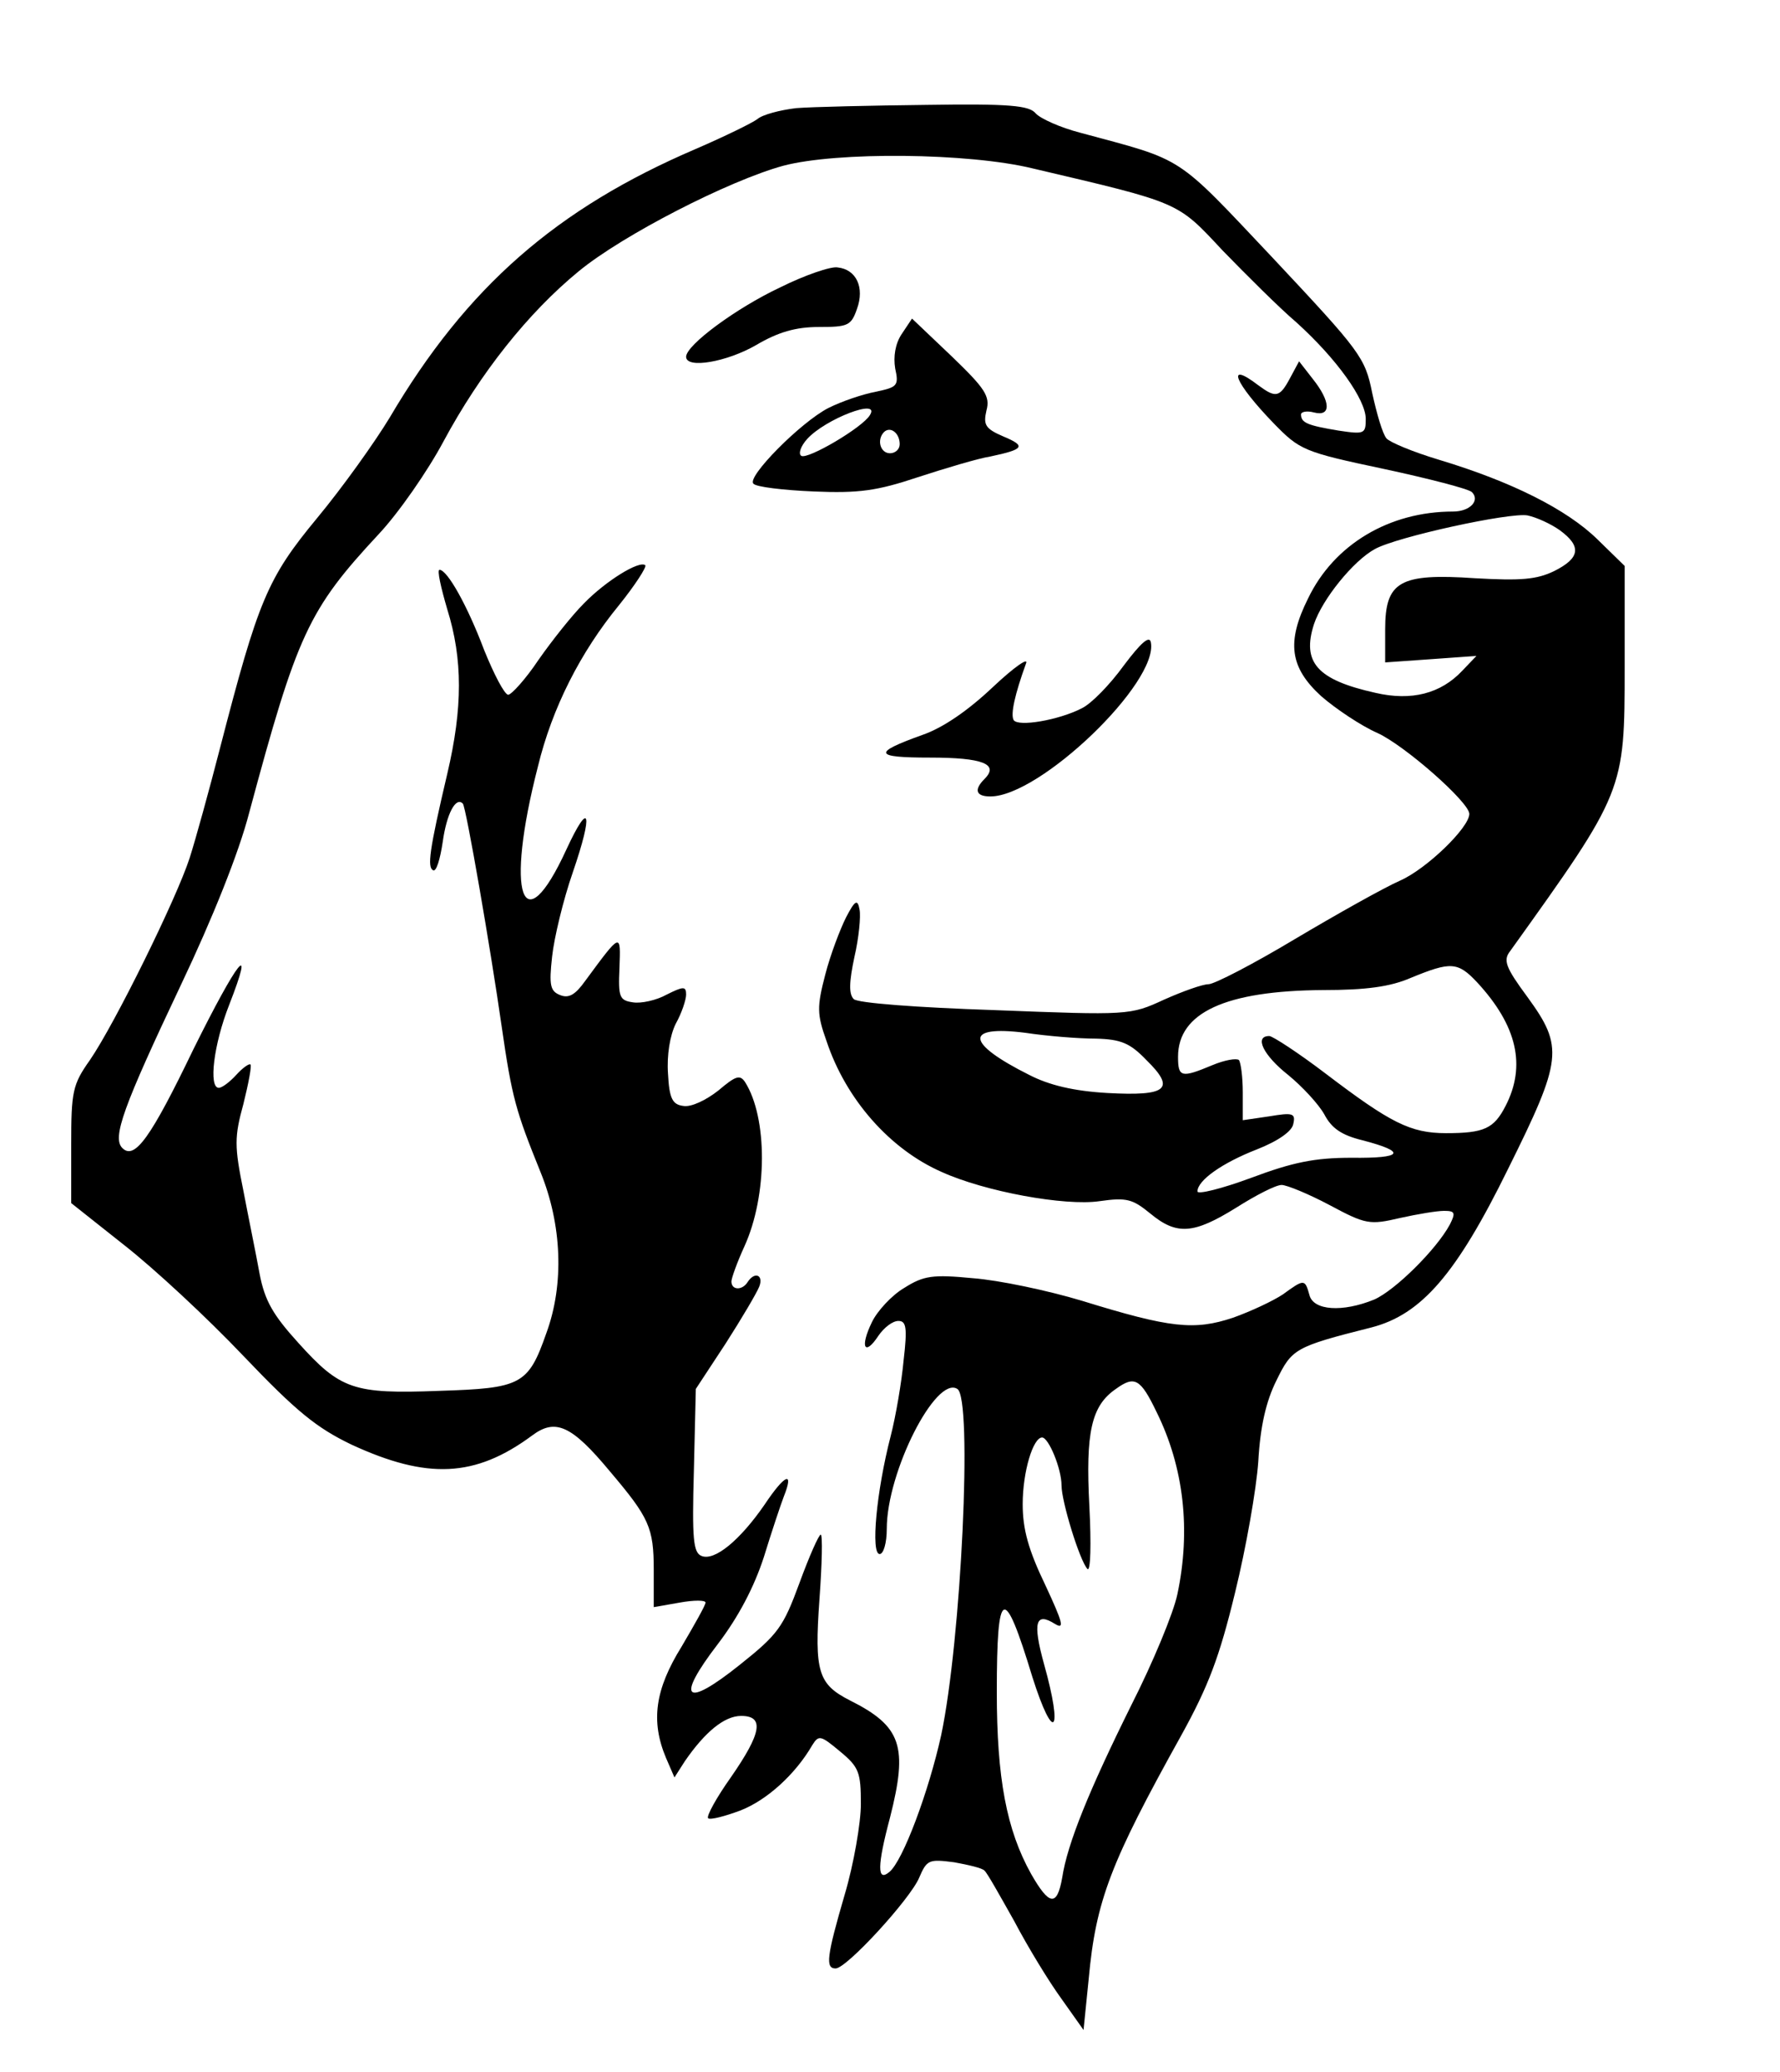 <?xml version="1.0" standalone="no"?>
<!DOCTYPE svg PUBLIC "-//W3C//DTD SVG 20010904//EN"
 "http://www.w3.org/TR/2001/REC-SVG-20010904/DTD/svg10.dtd">
<svg version="1.0" xmlns="http://www.w3.org/2000/svg"
 width="275pt" height="320pt" viewBox="0 0 275 320"
 preserveAspectRatio="xMidYMid meet">

<g transform="translate(0,320) scale(0.1,-0.1)"
fill="#000000" stroke="none">
<path d="M1230 3033 c-25 -3 -52 -10 -60 -17 -8 -6 -51 -27 -95 -46 -215 -92
-354 -213 -473 -415 -23 -38 -73 -108 -112 -155 -77 -93 -91 -127 -150 -355
-17 -66 -38 -142 -47 -170 -20 -62 -115 -255 -154 -312 -27 -38 -29 -49 -29
-131 l0 -90 82 -65 c46 -36 128 -112 184 -171 82 -86 113 -111 167 -137 117
-54 191 -51 279 14 36 27 61 16 120 -55 61 -72 68 -87 68 -153 l0 -57 40 7
c22 4 40 4 40 0 0 -4 -17 -34 -37 -68 -41 -66 -48 -115 -24 -172 l13 -30 16
25 c31 45 61 70 87 70 36 0 32 -26 -16 -95 -22 -31 -38 -60 -35 -63 3 -3 26 3
50 12 41 16 85 56 111 101 10 16 13 15 43 -10 29 -24 32 -32 32 -81 0 -29 -11
-93 -25 -140 -28 -96 -30 -114 -14 -114 17 0 115 107 129 140 12 28 15 29 54
24 22 -4 44 -9 47 -13 4 -3 24 -39 46 -78 21 -40 54 -94 73 -120 l34 -48 8 79
c11 121 34 180 143 376 42 76 59 121 83 220 17 69 33 160 36 203 3 54 12 93
28 125 24 49 28 52 147 82 77 20 131 82 211 245 84 169 86 188 30 265 -34 46
-38 57 -27 71 177 247 177 247 177 439 l0 156 -42 41 c-47 46 -132 89 -245
123 -40 12 -76 27 -81 33 -6 7 -15 38 -22 70 -11 55 -18 64 -153 208 -153 162
-135 150 -298 194 -31 8 -62 22 -69 30 -10 12 -40 15 -169 13 -86 -1 -176 -3
-201 -5z m365 -93 c230 -54 223 -51 294 -127 36 -37 87 -88 114 -111 62 -56
107 -119 107 -149 0 -23 -2 -24 -42 -18 -48 8 -58 12 -58 25 0 4 9 6 20 3 27
-7 26 17 -2 52 l-21 27 -14 -26 c-16 -30 -22 -31 -49 -11 -51 39 -37 4 24 -59
40 -41 46 -44 169 -70 70 -15 132 -31 137 -36 13 -13 -3 -30 -29 -30 -99 0
-184 -51 -224 -134 -34 -68 -28 -107 20 -151 23 -20 62 -46 87 -57 42 -19 142
-107 142 -125 0 -21 -66 -85 -107 -103 -25 -11 -98 -52 -162 -90 -65 -39 -125
-70 -134 -70 -9 0 -40 -11 -69 -24 -52 -24 -55 -24 -261 -16 -121 4 -212 11
-218 17 -8 8 -7 27 1 65 7 30 10 63 8 73 -3 17 -7 15 -21 -12 -9 -18 -24 -57
-32 -88 -13 -50 -13 -61 2 -103 30 -90 98 -167 178 -202 66 -30 190 -53 244
-45 42 6 51 3 78 -19 41 -34 67 -32 133 9 30 19 61 35 70 35 8 0 42 -14 74
-31 56 -30 62 -31 109 -20 27 6 57 11 68 11 17 0 18 -3 9 -21 -21 -39 -85
-102 -117 -116 -49 -20 -94 -17 -100 7 -7 25 -8 25 -41 1 -15 -10 -49 -26 -77
-36 -60 -20 -97 -16 -233 26 -53 16 -129 32 -169 35 -62 6 -76 4 -106 -15 -19
-11 -42 -36 -50 -53 -19 -39 -11 -53 10 -21 9 13 22 23 31 23 12 0 14 -10 8
-61 -3 -33 -12 -86 -20 -117 -22 -85 -31 -182 -17 -182 6 0 11 17 11 39 0 88
76 237 109 216 24 -14 6 -389 -25 -535 -19 -86 -59 -194 -80 -211 -19 -16 -19
9 1 84 28 110 18 141 -62 181 -49 25 -55 44 -47 156 4 55 5 100 2 100 -3 0
-18 -34 -33 -75 -25 -68 -33 -79 -92 -126 -85 -68 -100 -54 -34 32 32 42 56
88 71 134 12 39 26 81 31 94 16 40 2 35 -30 -13 -38 -55 -77 -87 -97 -79 -13
5 -15 26 -12 132 l3 126 46 70 c25 39 48 78 52 88 7 18 -7 24 -18 7 -8 -13
-25 -13 -25 1 0 5 9 30 20 54 36 79 36 199 1 254 -8 12 -15 9 -41 -13 -19 -15
-42 -26 -54 -24 -17 2 -22 11 -24 50 -2 28 3 59 12 77 9 16 16 37 16 45 0 13
-4 13 -30 0 -16 -9 -40 -14 -52 -12 -21 3 -23 8 -21 53 2 55 3 56 -53 -20 -15
-21 -25 -27 -38 -22 -16 6 -18 15 -13 60 3 28 17 87 32 130 32 93 26 113 -10
35 -68 -148 -95 -70 -44 128 22 91 66 177 125 249 25 31 43 59 41 62 -9 8 -61
-24 -95 -59 -18 -18 -49 -57 -70 -87 -20 -30 -42 -54 -47 -54 -6 1 -22 32 -37
69 -26 69 -57 124 -69 124 -4 0 2 -27 12 -61 24 -77 24 -152 0 -254 -28 -119
-31 -144 -22 -149 5 -3 11 17 15 44 6 43 20 70 31 59 5 -5 43 -225 60 -344 16
-111 22 -131 60 -225 33 -81 37 -173 9 -249 -28 -80 -39 -85 -166 -89 -132 -5
-152 2 -217 74 -39 43 -52 65 -60 107 -5 28 -17 86 -25 128 -14 69 -14 83 0
134 8 32 13 59 11 61 -2 2 -12 -5 -22 -16 -10 -11 -22 -20 -27 -20 -16 0 -8
67 16 128 41 105 13 69 -55 -68 -66 -137 -91 -172 -110 -153 -16 16 1 63 91
253 48 101 89 203 105 265 74 275 91 313 200 430 31 33 76 98 100 143 57 106
131 199 209 263 68 56 232 140 316 163 83 22 286 20 385 -4z m815 -559 c34
-25 31 -43 -9 -63 -27 -13 -51 -15 -122 -11 -117 8 -139 -5 -139 -79 l0 -51
71 5 70 5 -22 -23 c-33 -35 -78 -47 -134 -34 -90 20 -114 47 -95 106 13 39 61
98 94 116 34 19 209 57 236 52 14 -3 36 -13 50 -23z m-128 -698 c62 -67 76
-129 44 -191 -18 -35 -33 -42 -92 -42 -55 0 -86 16 -186 92 -42 32 -82 58 -87
58 -24 0 -9 -30 29 -60 22 -18 47 -45 56 -61 11 -21 26 -32 59 -40 69 -18 63
-28 -17 -27 -57 0 -91 -7 -155 -31 -46 -17 -83 -26 -83 -21 0 17 38 44 92 65
33 13 54 28 56 39 4 17 -1 18 -37 12 l-41 -6 0 43 c0 24 -3 46 -6 50 -4 3 -22
0 -41 -8 -48 -20 -53 -19 -53 13 0 68 73 102 224 103 66 0 104 5 136 19 61 25
72 25 102 -7z m-589 -87 c39 -1 53 -7 78 -33 46 -45 32 -56 -60 -51 -52 3 -90
12 -121 28 -98 49 -101 77 -6 65 33 -5 82 -9 109 -9z m94 -577 c42 -85 53
-182 32 -281 -6 -29 -38 -106 -71 -171 -65 -131 -99 -214 -107 -267 -8 -45
-20 -43 -48 6 -38 68 -53 148 -53 281 0 163 11 168 55 23 33 -104 48 -87 18
20 -18 65 -13 81 17 62 15 -9 12 2 -15 60 -26 54 -35 86 -35 125 0 50 16 103
30 103 10 0 30 -48 30 -74 0 -25 28 -116 40 -129 5 -5 6 39 3 97 -6 114 3 155
41 181 29 21 38 16 63 -36z"/>
<path d="M1205 2756 c-68 -32 -145 -89 -145 -107 0 -19 63 -8 108 18 34 20 61
28 97 28 45 0 50 2 59 28 12 33 -1 61 -30 64 -10 2 -51 -12 -89 -31z"/>
<path d="M1393 2684 c-10 -15 -13 -35 -10 -53 6 -27 3 -29 -30 -36 -21 -4 -53
-15 -73 -25 -43 -22 -127 -107 -116 -117 4 -5 46 -10 93 -12 70 -3 98 1 161
22 43 14 93 29 112 32 52 11 56 16 20 31 -28 12 -31 18 -26 40 6 22 -2 34 -54
84 l-61 58 -16 -24z m-49 -125 c-11 -19 -96 -69 -106 -63 -5 3 -1 15 9 26 28
31 114 64 97 37z m46 -45 c0 -8 -7 -14 -15 -14 -15 0 -21 21 -9 33 10 9 24 -2
24 -19z"/>
<path d="M1736 2172 c-21 -29 -50 -59 -65 -66 -35 -18 -98 -29 -105 -18 -5 9
2 40 19 87 5 11 -18 -5 -51 -36 -38 -36 -77 -63 -109 -74 -78 -28 -75 -35 12
-35 81 0 107 -10 84 -33 -17 -17 -13 -27 9 -27 77 0 260 176 248 238 -2 11
-15 0 -42 -36z"/>
</g>
</svg>
